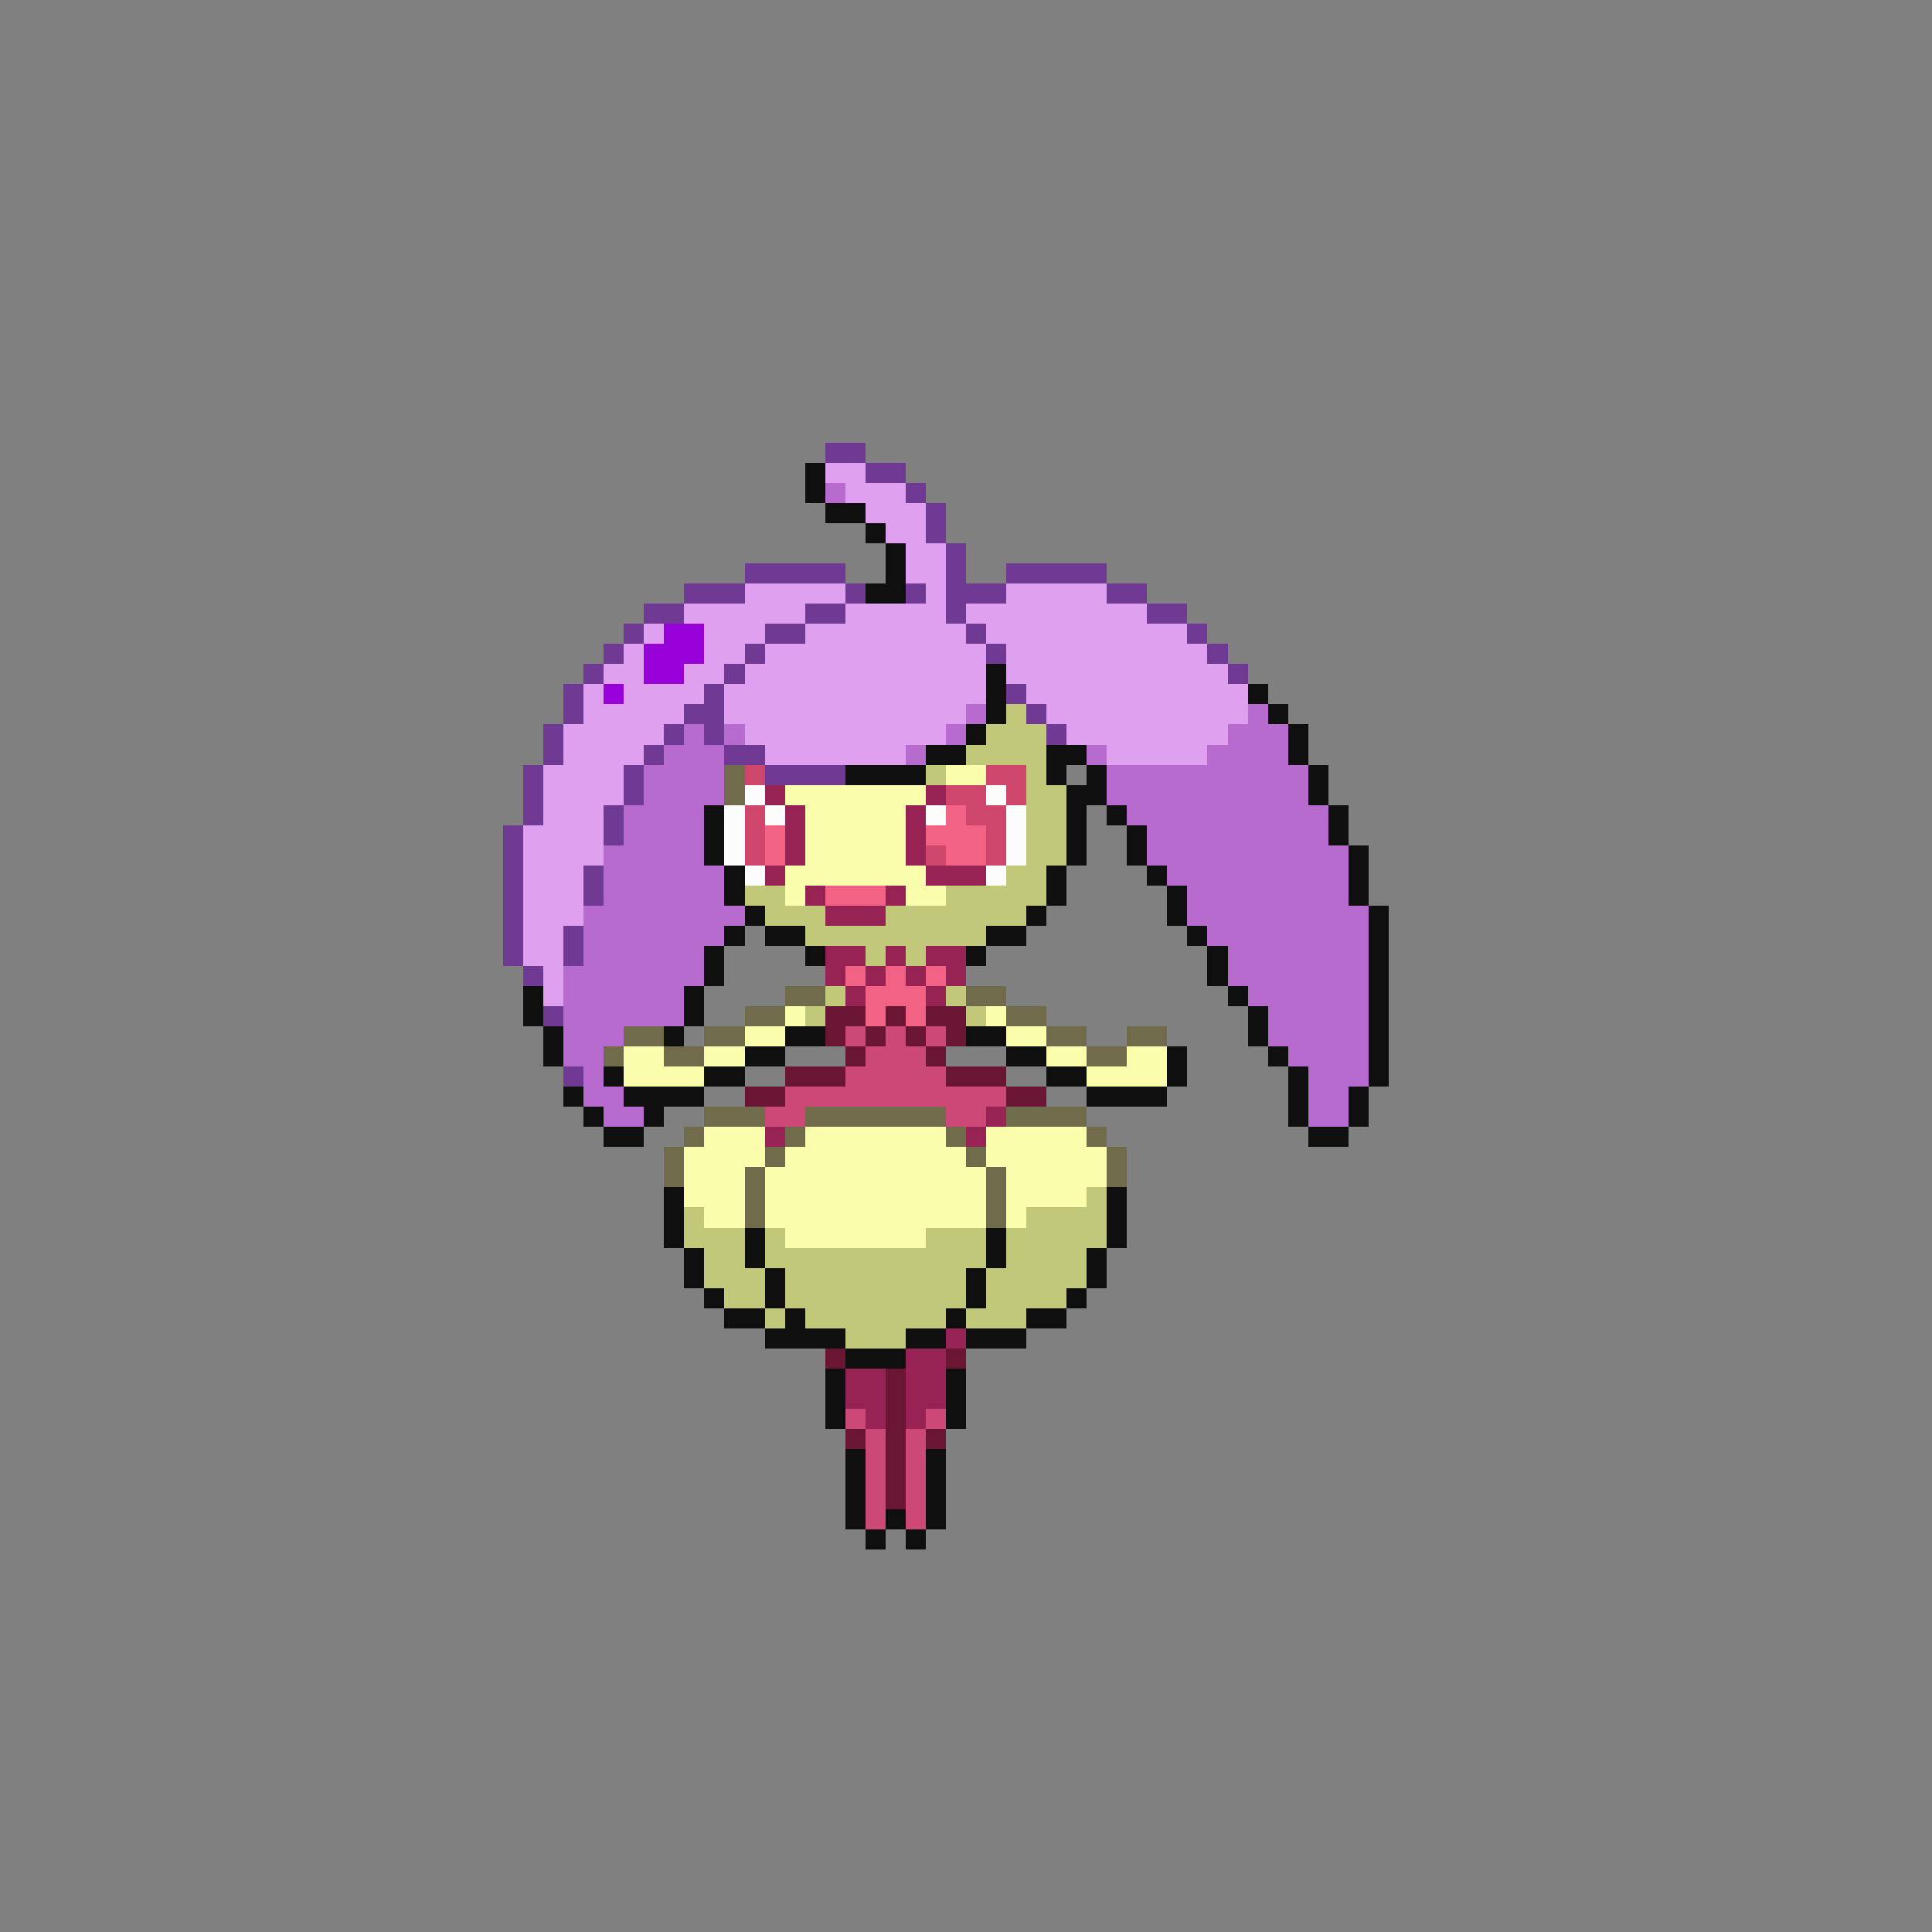 <svg xmlns="http://www.w3.org/2000/svg" viewBox="0 -0.5 96 96" shape-rendering="crispEdges">
<rect x="0" y="-0.5" width="96" height="96" fill="#808080" stroke="none"/>
<path stroke="#703a94" d="M41 22h2M43 23h2M45 24h1M46 25h1M46 26h1M47 27h1M37 28h5M47 28h1M50 28h5M34 29h3M42 29h1M45 29h1M47 29h3M55 29h2M32 30h2M40 30h2M47 30h1M57 30h2M31 31h1M38 31h2M48 31h1M59 31h1M30 32h1M37 32h1M49 32h1M60 32h1M29 33h1M36 33h1M61 33h1M28 34h1M35 34h1M50 34h1M28 35h1M34 35h2M51 35h1M27 36h1M33 36h1M35 36h1M52 36h1M27 37h1M32 37h1M36 37h2M26 38h1M31 38h1M38 38h4M26 39h1M31 39h1M26 40h1M30 40h1M25 41h1M30 41h1M25 42h1M25 43h1M29 43h1M25 44h1M29 44h1M25 45h1M25 46h1M28 46h1M25 47h1M28 47h1M26 48h1M27 50h1M28 53h1" />
<path stroke="#0f0f0f" d="M40 23h1M40 24h1M41 25h2M43 26h1M44 27h1M44 28h1M43 29h2M49 33h1M49 34h1M62 34h1M49 35h1M63 35h1M48 36h1M64 36h1M46 37h2M52 37h2M64 37h1M42 38h4M52 38h1M54 38h1M65 38h1M53 39h2M65 39h1M35 40h1M53 40h1M55 40h1M66 40h1M35 41h1M53 41h1M56 41h1M66 41h1M35 42h1M53 42h1M56 42h1M67 42h1M36 43h1M52 43h1M57 43h1M67 43h1M36 44h1M52 44h1M58 44h1M67 44h1M37 45h1M51 45h1M58 45h1M68 45h1M36 46h1M38 46h2M49 46h2M59 46h1M68 46h1M35 47h1M40 47h1M48 47h1M60 47h1M68 47h1M35 48h1M60 48h1M68 48h1M26 49h1M34 49h1M61 49h1M68 49h1M26 50h1M34 50h1M62 50h1M68 50h1M27 51h1M33 51h1M39 51h2M48 51h2M62 51h1M68 51h1M27 52h1M37 52h2M50 52h2M58 52h1M63 52h1M68 52h1M30 53h1M35 53h2M52 53h2M58 53h1M64 53h1M68 53h1M28 54h1M31 54h4M54 54h4M64 54h1M67 54h1M29 55h1M32 55h1M64 55h1M67 55h1M30 56h2M65 56h2M33 59h1M55 59h1M33 60h1M55 60h1M33 61h1M37 61h1M49 61h1M55 61h1M34 62h1M37 62h1M49 62h1M54 62h1M34 63h1M38 63h1M48 63h1M54 63h1M35 64h1M38 64h1M48 64h1M53 64h1M36 65h2M39 65h1M47 65h1M51 65h2M38 66h4M45 66h2M48 66h3M42 67h3M41 68h1M47 68h1M41 69h1M47 69h1M41 70h1M47 70h1M42 72h1M46 72h1M42 73h1M46 73h1M42 74h1M46 74h1M42 75h1M44 75h1M46 75h1M43 76h1M45 76h1" />
<path stroke="#dfa0ef" d="M41 23h2M42 24h3M43 25h3M44 26h2M45 27h2M45 28h2M37 29h5M46 29h1M50 29h5M34 30h6M42 30h5M48 30h9M32 31h1M35 31h3M40 31h8M49 31h10M31 32h1M35 32h2M38 32h11M50 32h10M30 33h2M34 33h2M37 33h12M50 33h11M29 34h1M31 34h4M36 34h13M51 34h11M29 35h5M36 35h12M52 35h10M28 36h5M37 36h10M53 36h8M28 37h4M38 37h7M55 37h5M27 38h4M27 39h4M27 40h3M26 41h4M26 42h4M26 43h3M26 44h3M26 45h3M26 46h2M26 47h2M27 48h1M27 49h1" />
<path stroke="#b76bcf" d="M41 24h1M48 35h1M62 35h1M34 36h1M36 36h1M47 36h1M61 36h3M33 37h3M45 37h1M54 37h1M60 37h4M32 38h4M55 38h10M32 39h4M55 39h10M31 40h4M56 40h10M31 41h4M57 41h9M30 42h5M57 42h10M30 43h6M58 43h9M30 44h6M59 44h8M29 45h8M59 45h9M29 46h7M60 46h8M29 47h6M61 47h7M28 48h7M61 48h7M28 49h6M62 49h6M28 50h6M63 50h5M28 51h3M63 51h5M28 52h2M64 52h4M29 53h1M65 53h3M29 54h2M65 54h2M30 55h2M65 55h2" />
<path stroke="#9800d9" d="M33 31h2M32 32h3M32 33h2M30 34h1" />
<path stroke="#c2c87a" d="M50 35h1M49 36h3M48 37h4M46 38h1M51 38h1M51 39h2M51 40h2M51 41h2M51 42h2M50 43h2M37 44h2M47 44h5M38 45h3M44 45h7M40 46h9M43 47h1M45 47h1M41 49h1M47 49h1M40 50h1M48 50h1M54 59h1M34 60h1M51 60h4M34 61h3M38 61h1M46 61h3M50 61h5M35 62h2M38 62h11M50 62h4M35 63h3M39 63h9M49 63h5M36 64h2M39 64h9M49 64h4M38 65h1M40 65h7M48 65h3M42 66h3" />
<path stroke="#6f6b4b" d="M36 38h1M36 39h1M39 49h2M48 49h2M37 50h2M50 50h2M31 51h2M35 51h2M52 51h2M56 51h2M30 52h1M33 52h2M54 52h2M35 55h3M40 55h7M50 55h4M34 56h1M39 56h1M47 56h1M54 56h1M33 57h1M38 57h1M48 57h1M55 57h1M33 58h1M37 58h1M49 58h1M55 58h1M37 59h1M49 59h1M37 60h1M49 60h1" />
<path stroke="#ce466b" d="M37 38h1M49 38h2M47 39h2M50 39h1M37 40h1M48 40h2M37 41h1M49 41h1M37 42h1M46 42h1M49 42h1" />
<path stroke="#fafdab" d="M47 38h2M39 39h7M40 40h5M40 41h5M40 42h5M39 43h7M39 44h1M45 44h2M39 50h1M49 50h1M37 51h2M50 51h2M31 52h2M35 52h2M52 52h2M56 52h2M31 53h4M54 53h4M35 56h3M40 56h7M49 56h5M34 57h4M39 57h9M49 57h6M34 58h3M38 58h11M50 58h5M34 59h3M38 59h11M50 59h4M35 60h2M38 60h11M50 60h1M39 61h7" />
<path stroke="#fcfcfc" d="M37 39h1M49 39h1M36 40h1M38 40h1M46 40h1M50 40h1M36 41h1M50 41h1M36 42h1M50 42h1M37 43h1M49 43h1" />
<path stroke="#962354" d="M38 39h1M46 39h1M39 40h1M45 40h1M39 41h1M45 41h1M39 42h1M45 42h1M38 43h1M46 43h3M40 44h1M44 44h1M41 45h3M41 47h2M44 47h1M46 47h2M41 48h1M43 48h1M45 48h1M47 48h1M42 49h1M46 49h1M49 55h1M38 56h1M48 56h1M47 66h1M45 67h2M42 68h2M45 68h2M42 69h2M45 69h2M43 70h1M45 70h1" />
<path stroke="#f26284" d="M47 40h1M38 41h1M46 41h3M38 42h1M47 42h2M41 44h3M42 48h1M44 48h1M46 48h1M43 49h3M43 50h1M45 50h1" />
<path stroke="#6a1533" d="M41 50h2M44 50h1M46 50h2M41 51h1M43 51h1M45 51h1M47 51h1M42 52h1M46 52h1M39 53h3M47 53h3M37 54h2M50 54h2M41 67h1M47 67h1M44 68h1M44 69h1M44 70h1M42 71h1M44 71h1M46 71h1M44 72h1M44 73h1M44 74h1" />
<path stroke="#cc4876" d="M42 51h1M44 51h1M46 51h1M43 52h3M42 53h5M39 54h11M38 55h2M47 55h2M42 70h1M46 70h1M43 71h1M45 71h1M43 72h1M45 72h1M43 73h1M45 73h1M43 74h1M45 74h1M43 75h1M45 75h1" />
</svg>